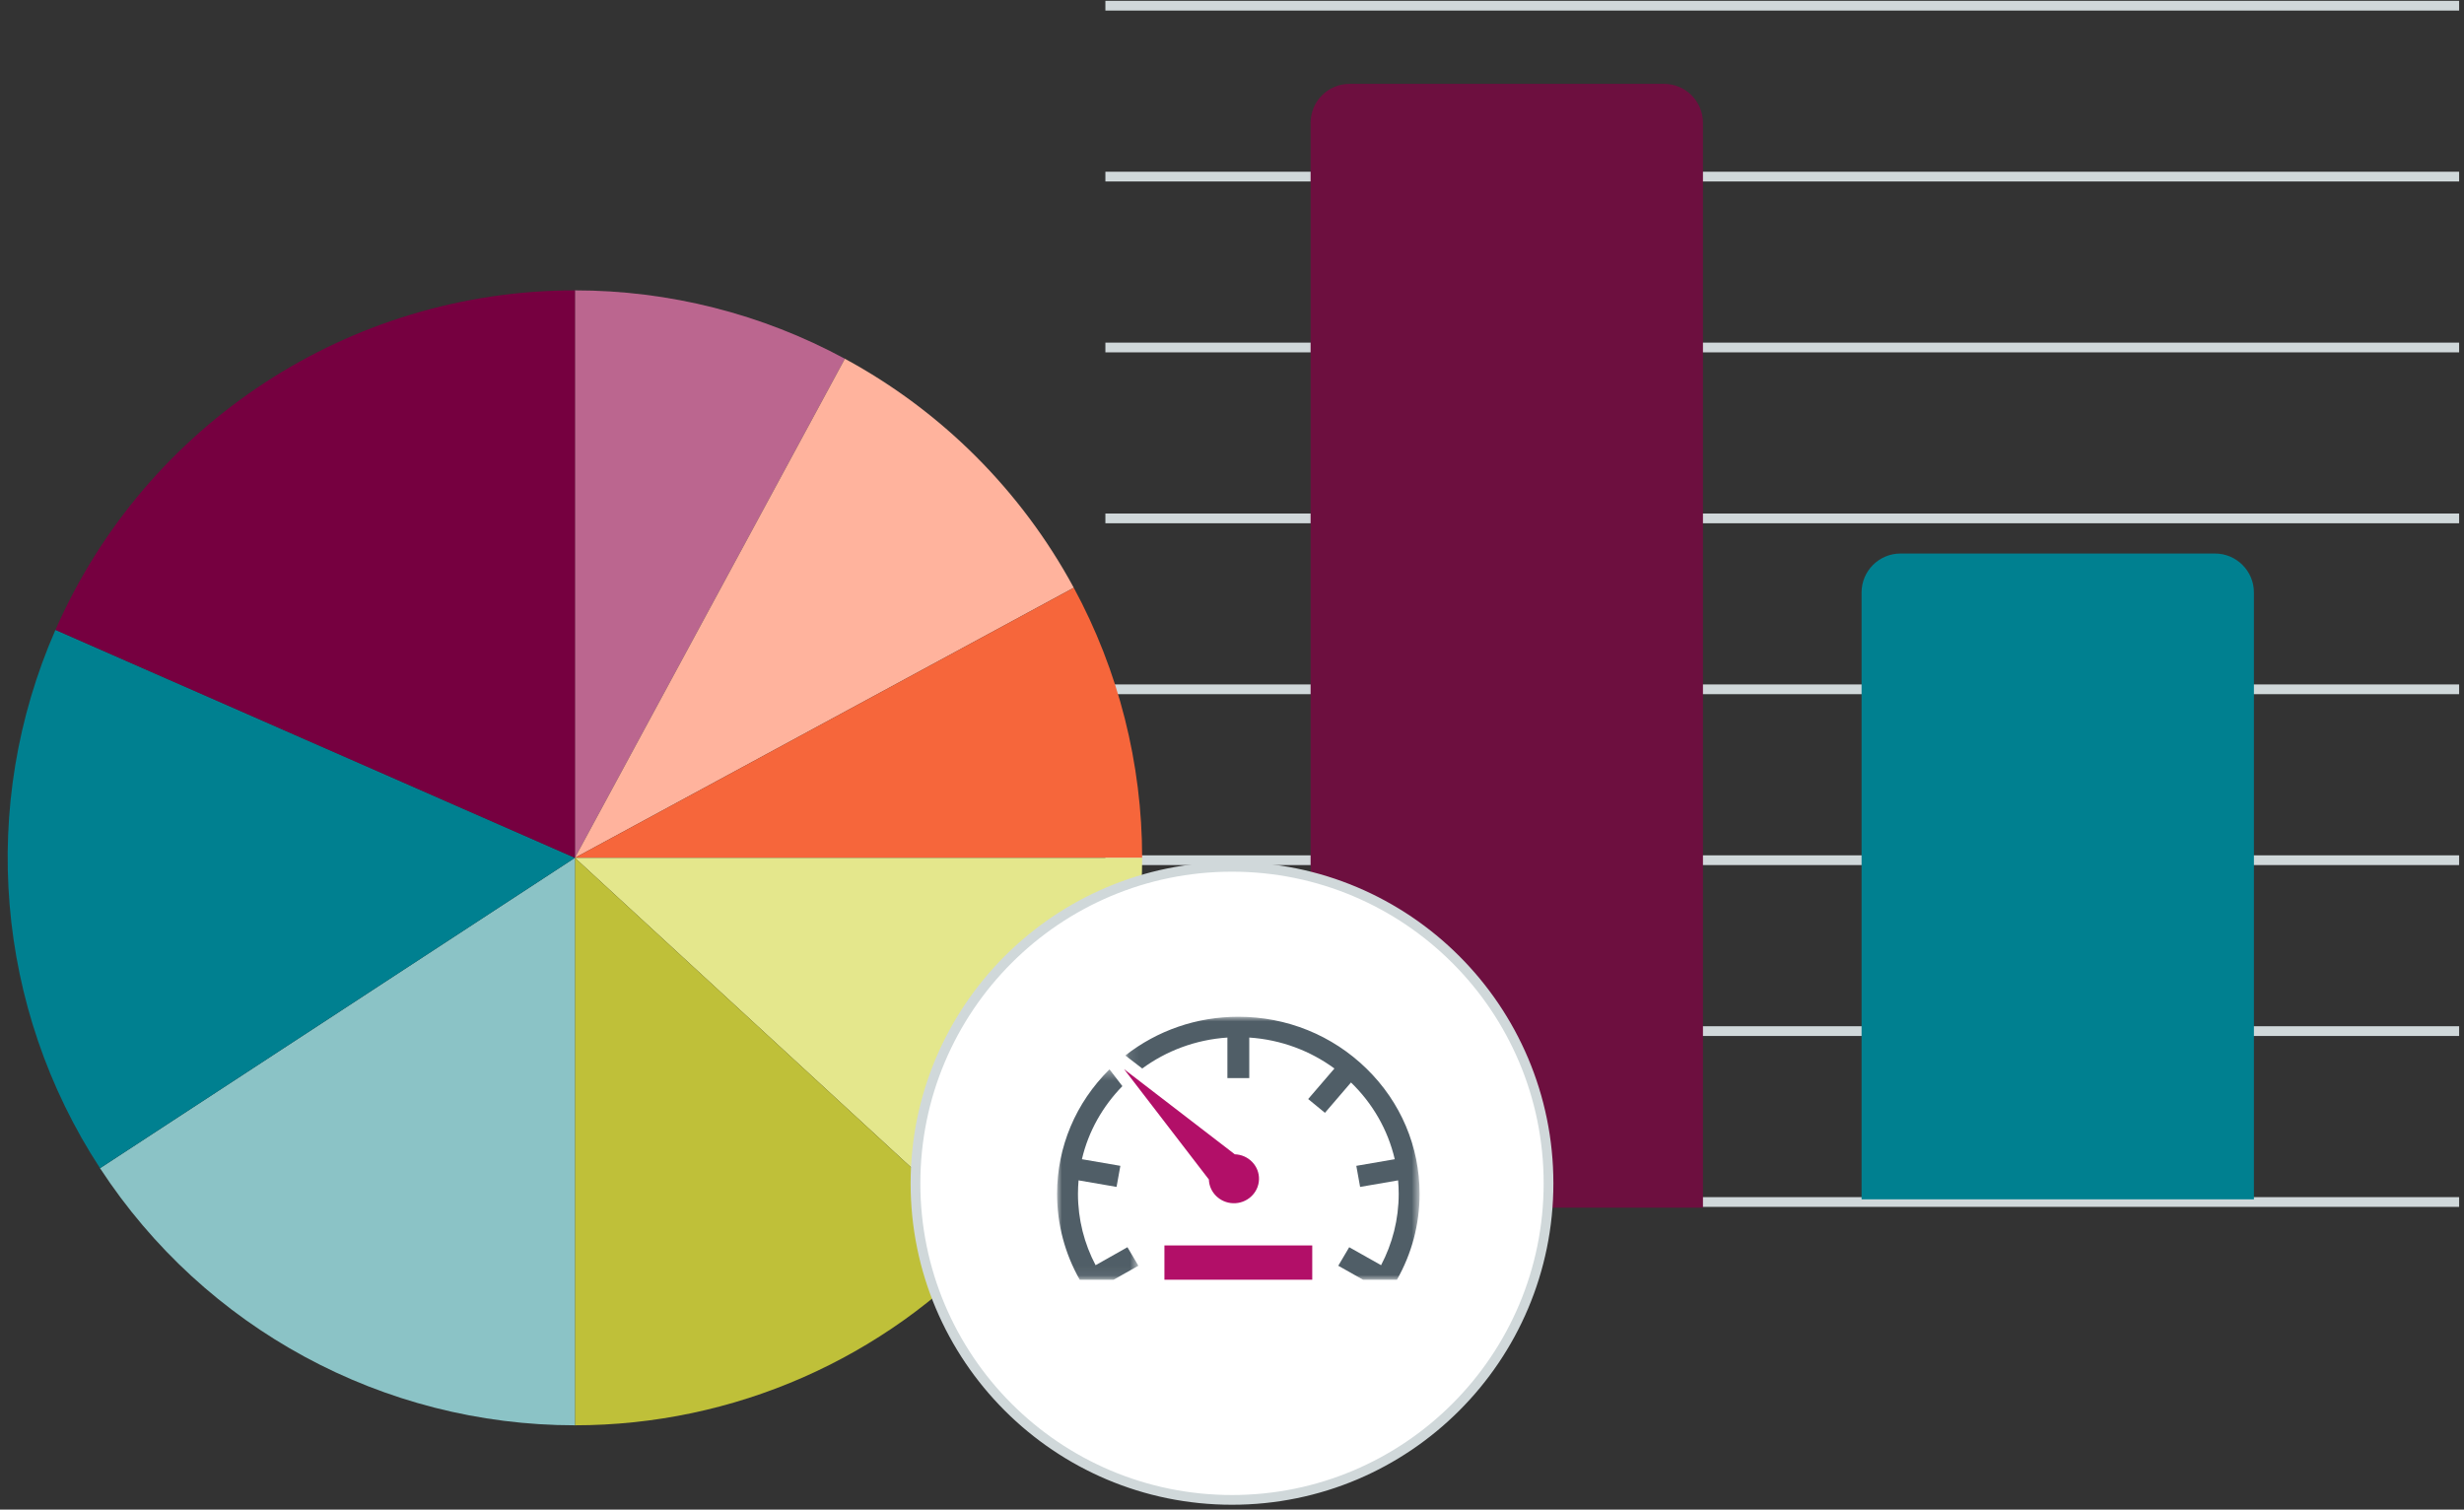 <?xml version="1.0" encoding="UTF-8"?>
<svg width="253px" height="155px" viewBox="0 0 253 155" version="1.1" xmlns="http://www.w3.org/2000/svg" xmlns:xlink="http://www.w3.org/1999/xlink">
    <rect x="0" y="0" width="253" height="155" fill="#333333" stroke="none"/>
    <!-- Generator: Sketch 52.5 (67469) - http://www.bohemiancoding.com/sketch -->
    <title>Group 10</title>
    <desc>Created with Sketch.</desc>
    <defs>
        <polygon id="path-1" points="0.099 0 30.314 0 30.314 27 0.099 27"></polygon>
        <polygon id="path-3" points="0 0.338 8.35 0.338 8.35 21.938 0 21.938"></polygon>
    </defs>
    <g id="Page-1" stroke="none" stroke-width="1" fill="none" fill-rule="evenodd">
        <g id="0---Getting-Started" transform="translate(-267, -161)">
            <g id="Group-10" transform="translate(212, 161)">
                <g id="Group" transform="translate(169, 0)">
                    <g id="Group-7" stroke="#D0D8DA" stroke-linecap="square">
                        <path d="M138,123.415 L3.7716001e-17,123.415" id="Line-2"></path>
                        <path d="M138,105.868 L3.7716001e-17,105.868" id="Line-2"></path>
                        <path d="M138,88.321 L3.7716001e-17,88.321" id="Line-2"></path>
                        <path d="M138,70.774 L3.7716001e-17,70.774" id="Line-2"></path>
                        <path d="M138,53.226 L3.7716001e-17,53.226" id="Line-2"></path>
                        <path d="M138,35.679 L3.7716001e-17,35.679" id="Line-2"></path>
                        <path d="M138,18.132 L3.7716001e-17,18.132" id="Line-2"></path>
                        <path d="M138,0.585 L3.7716001e-17,0.585" id="Line-2"></path>
                    </g>
                    <path d="M24.571,8.611 L56.857,8.611 C59.066,8.611 60.857,10.402 60.857,12.611 L60.857,124 L20.571,124 L20.571,12.611 C20.571,10.402 22.362,8.611 24.571,8.611 Z" id="Rectangle" fill="#6D0F3F"></path>
                    <path d="M81.143,56.833 L113.429,56.833 C115.638,56.833 117.429,58.624 117.429,60.833 L117.429,123.139 L77.143,123.139 L77.143,60.833 C77.143,58.624 78.934,56.833 81.143,56.833 Z" id="Rectangle" fill="#008090"></path>
                </g>
                <g id="Group-11" transform="translate(0, 16)">
                    <polygon id="Fill-1" fill-opacity="0" fill="#FFFFFF" points="0 0 228.402 0 228.402 145 0 145"></polygon>
                    <path d="M114.031,13.813 C123.711,13.813 133.238,16.227 141.751,20.835 L114.031,72.077 L114.031,13.813 Z" id="Fill-3" fill="#BB668F"></path>
                    <path d="M141.751,20.835 C151.702,26.222 159.869,34.392 165.254,44.346 L114.031,72.077 L141.751,20.835 Z" id="Fill-4" fill="#FFB39D"></path>
                    <path d="M165.254,44.346 C169.861,52.863 172.274,62.394 172.274,72.077 L114.031,72.077 L165.254,44.346 Z" id="Fill-5" fill="#F6663B"></path>
                    <path d="M172.274,72.077 C172.274,86.697 166.779,100.782 156.881,111.538 L114.031,72.077 L172.274,72.077 Z" id="Fill-6" fill="#E4E78C"></path>
                    <path d="M156.881,111.538 C145.853,123.522 130.314,130.341 114.031,130.341 L114.031,72.077 L156.881,111.538 Z" id="Fill-7" fill="#BFC039"></path>
                    <path d="M114.031,130.341 C94.365,130.341 76.028,120.414 65.272,103.944 L114.031,72.077 L114.031,130.341 Z" id="Fill-8" fill="#8BC3C6"></path>
                    <path d="M65.272,103.944 C54.516,87.475 52.794,66.688 60.693,48.673 L114.031,72.077 L65.272,103.944 Z" id="Fill-9" fill="#008090"></path>
                    <path d="M60.693,48.673 C69.98,27.493 90.911,13.813 114.031,13.813 L114.031,72.077 L60.693,48.673 Z" id="Fill-10" fill="#760040"></path>
                </g>
                <g id="Group-2" transform="translate(149, 89)">
                    <circle id="Oval" stroke="#D0D8DA" fill="#FFFFFF" cx="32.5" cy="32.5" r="32.5"></circle>
                    <g id="baseline" transform="translate(14.539, 15.395)">
                        <g id="Group-11">
                            <polygon id="Fill-1" fill="#B20F68" points="11.022 27 26.201 27 26.201 23.48 11.022 23.48"></polygon>
                            <g id="Group-10">
                                <path d="M18.079,19.146 C19.497,19.19 20.687,18.096 20.733,16.709 C20.778,15.326 19.664,14.165 18.246,14.121 L6.879,5.381 L15.586,16.708 C15.628,18.024 16.712,19.102 18.079,19.146" id="Fill-2" fill="#B20F68"></path>
                                <g id="Group-6" transform="translate(6.909, 0)">
                                    <mask id="mask-2" fill="white">
                                        <use xlink:href="#path-1"></use>
                                    </mask>
                                    <g id="Clip-5"></g>
                                    <path d="M11.703,0 C7.431,0 3.384,1.404 0.099,3.976 L0.717,4.452 L1.836,5.312 C4.306,3.5 7.314,2.351 10.58,2.135 L10.58,6.3 L12.825,6.3 L12.825,2.135 C16.092,2.351 19.099,3.5 21.569,5.312 L18.874,8.449 L20.596,9.862 L23.27,6.748 C25.467,8.868 27.056,11.585 27.763,14.627 L23.816,15.307 L24.206,17.471 L28.107,16.798 C28.146,17.255 28.169,17.717 28.169,18.183 C28.169,20.819 27.516,23.31 26.359,25.508 L23.087,23.662 L21.964,25.564 L24.509,27 L27.987,27 C29.506,24.332 30.314,21.318 30.314,18.183 C30.314,13.326 28.378,8.76 24.863,5.326 C21.348,1.892 16.674,0 11.703,0" id="Fill-4" fill="#505E67" mask="url(#mask-2)"></path>
                                </g>
                                <g id="Group-9" transform="translate(0, 5.062)">
                                    <mask id="mask-4" fill="white">
                                        <use xlink:href="#path-3"></use>
                                    </mask>
                                    <g id="Clip-8"></g>
                                    <path d="M5.382,0.338 C1.912,3.764 0,8.298 0,13.121 C0,16.256 0.808,19.27 2.327,21.938 L5.805,21.938 L8.35,20.502 L7.225,18.6 L3.955,20.446 C2.798,18.247 2.145,15.757 2.145,13.121 C2.145,12.653 2.168,12.193 2.207,11.735 L6.108,12.407 L6.498,10.245 L2.551,9.565 C3.218,6.691 4.695,4.125 6.705,2.061 L5.912,1.028 L5.382,0.338 Z" id="Fill-7" fill="#505E67" mask="url(#mask-4)"></path>
                                </g>
                            </g>
                        </g>
                    </g>
                </g>
            </g>
        </g>
    </g>
</svg>
